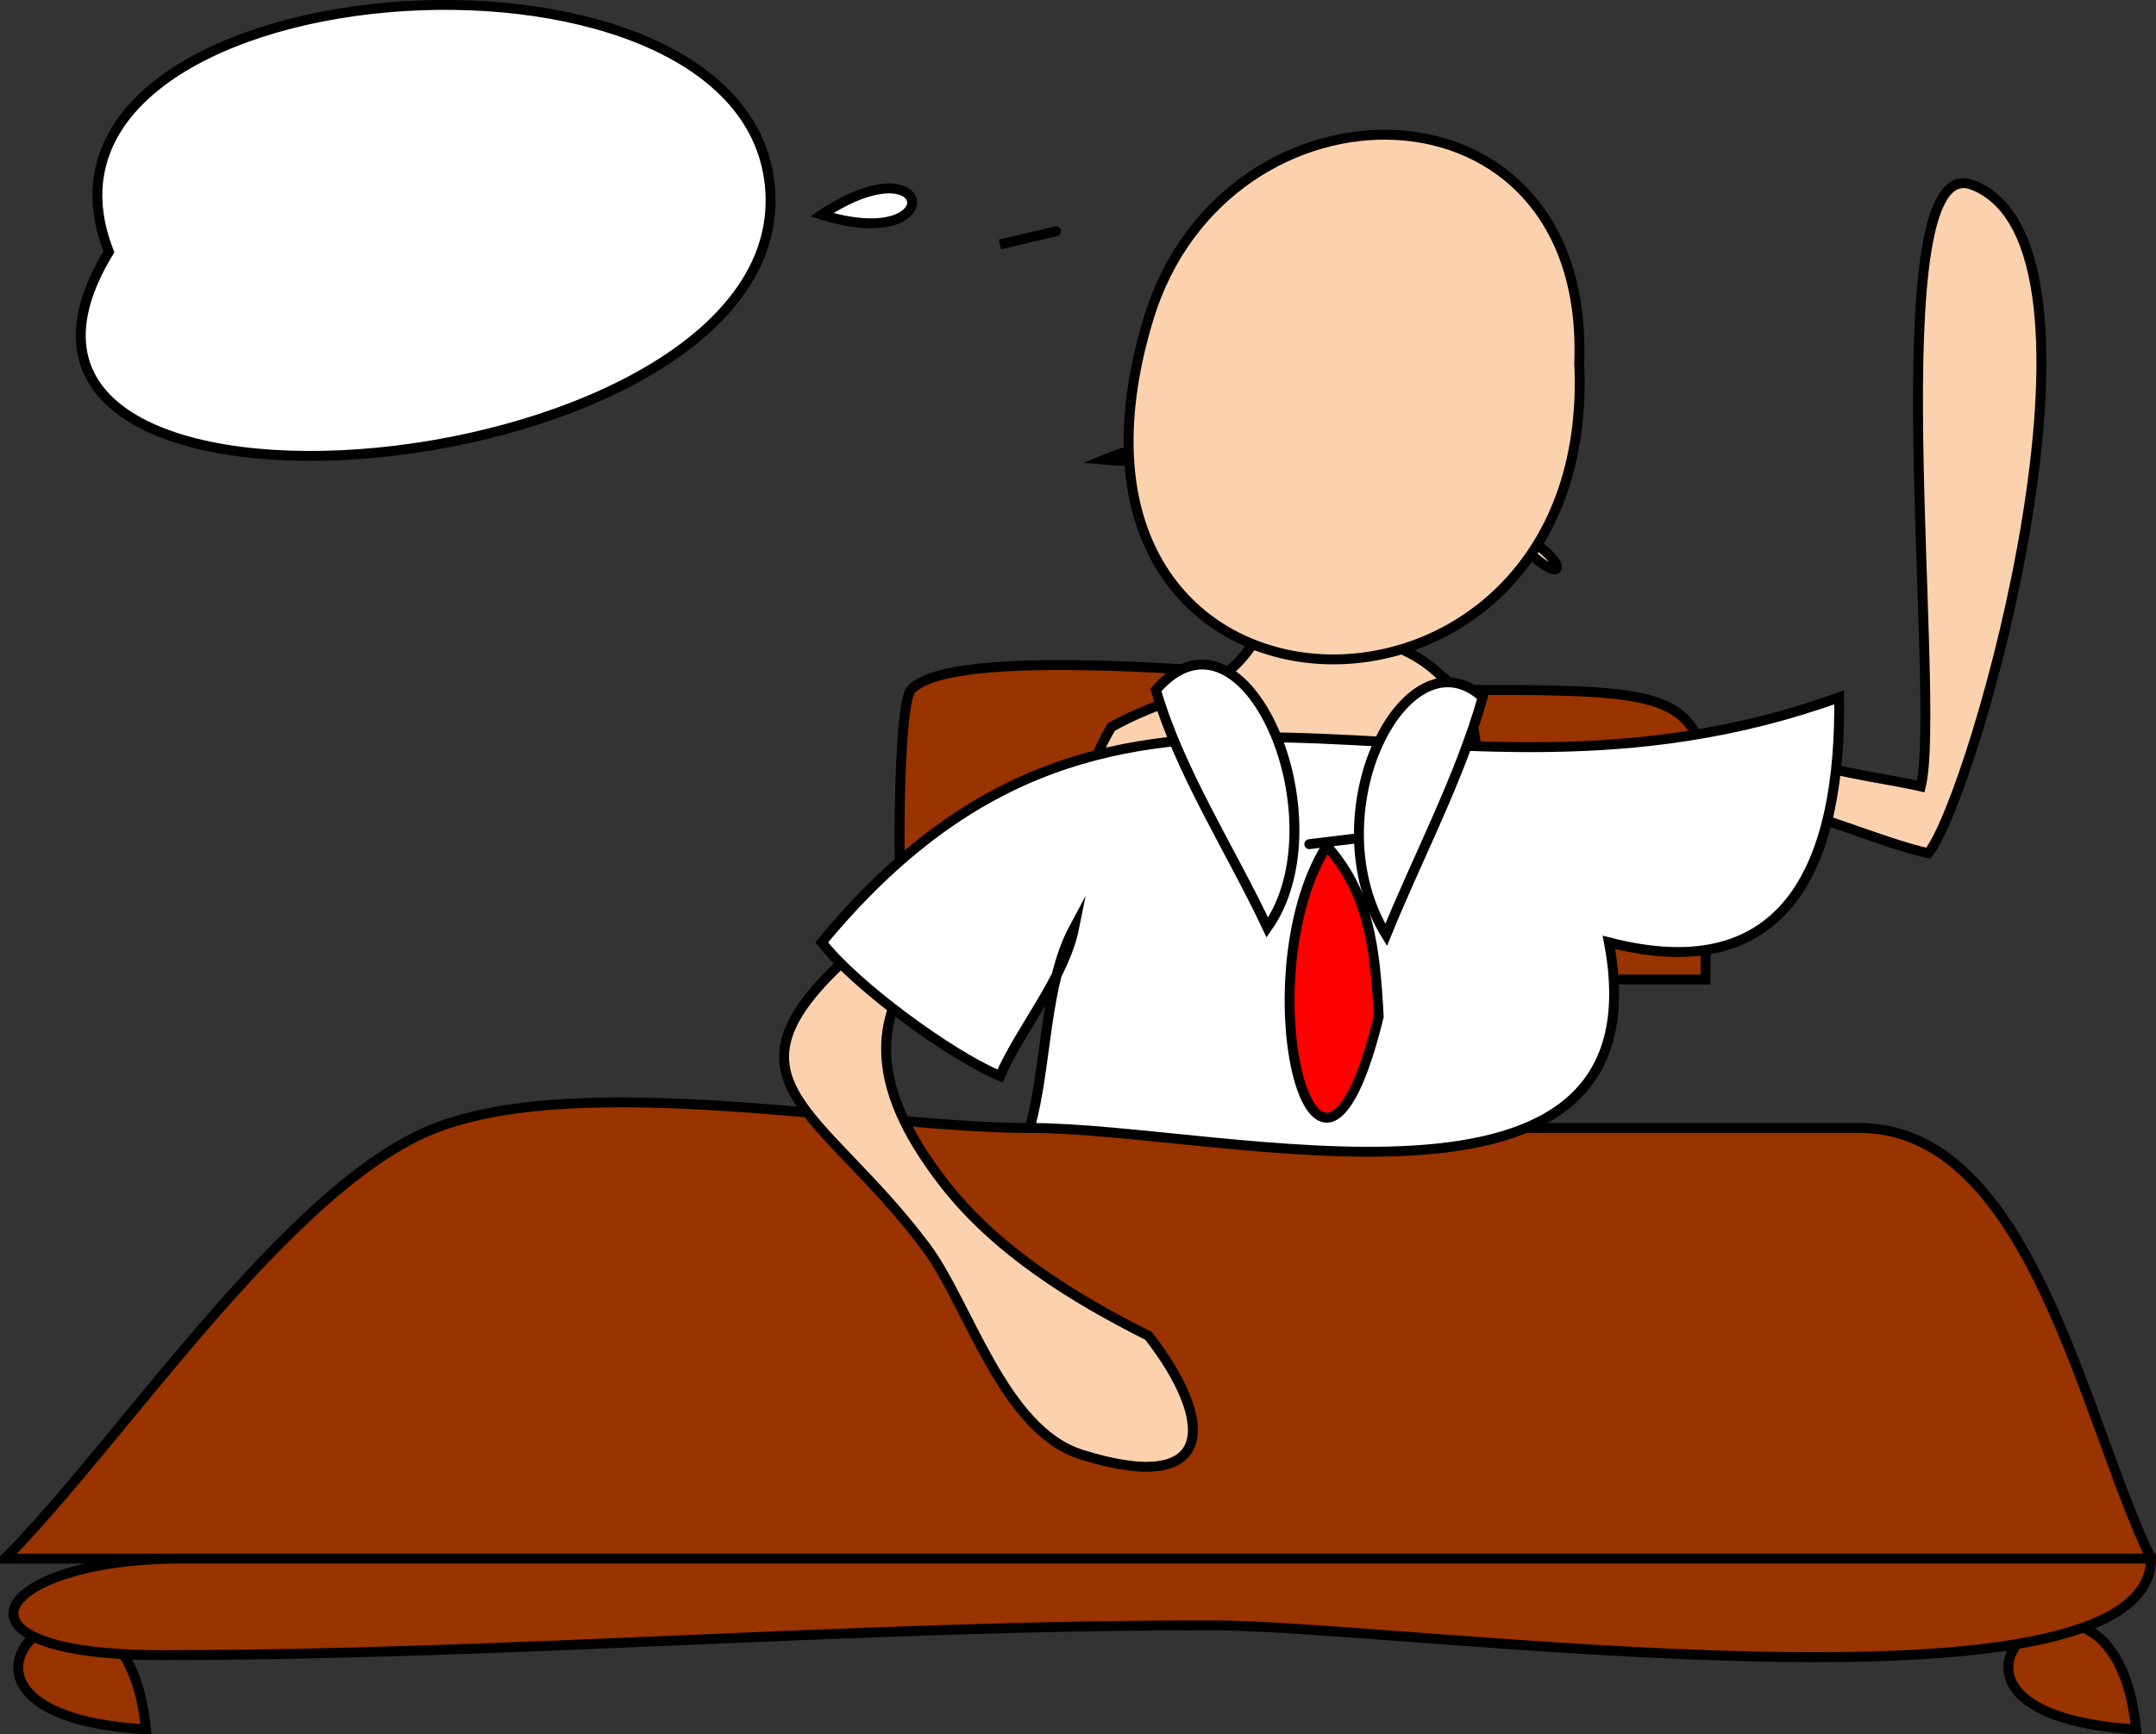 <svg xmlns="http://www.w3.org/2000/svg" xmlns:xlink="http://www.w3.org/1999/xlink" version="1.1" id="Layer_1" x="0px" y="0px" enable-background="new 0 0 822.05 841.89" xml:space="preserve" viewBox="301.46 334.7 217.75 175.19">
<rect x="301.46" y="334.7" width="217.75" height="175.19" fill="#333333" stroke="none"/>
<path fill-rule="evenodd" clip-rule="evenodd" fill="#FCD2AE" stroke="#000000" stroke-linecap="square" stroke-miterlimit="10" d="  M496.207,420.89c-4.686-1.043-11.512-4.154-17.25-5.25c0.75-1.75,1.5-3.5,2.25-5.25c4.203,2.319,9.659,2.702,14.25,3.75  c2.178-8.998-4.613-64.599,5.25-60.75C516.537,359.567,500.936,415.012,496.207,420.89z"/>
<path fill-rule="evenodd" clip-rule="evenodd" fill="#993300" stroke="#000000" stroke-linecap="square" stroke-miterlimit="10" d="  M517.207,509.39C489.37,507.763,514.857,486.042,517.207,509.39L517.207,509.39z"/>
<path fill-rule="evenodd" clip-rule="evenodd" fill="#993300" stroke="#000000" stroke-linecap="square" stroke-miterlimit="10" d="  M316.207,509.39C288.371,507.763,313.857,486.042,316.207,509.39L316.207,509.39z"/>
<path fill-rule="evenodd" clip-rule="evenodd" fill="#993300" stroke="#000000" stroke-linecap="square" stroke-miterlimit="10" d="  M301.957,492.14c11.494-11.493,28.614-37.761,43.5-43.5c15.101-5.822,43.966,0,59.923,0c27.964,0,55.928,0,83.893,0  c17.273,0,22.587,29.318,29.434,43.5C446.457,492.14,374.207,492.14,301.957,492.14z"/>
<path fill-rule="evenodd" clip-rule="evenodd" fill="#993300" stroke="#000000" stroke-linecap="square" stroke-miterlimit="10" d="  M518.707,492.14c-41.566,0-83.133,0-124.699,0c-24.751,0-49.502,0-74.252,0c-19.091,0-25.034,9.75-2.049,9.75  c35.444,0,70.94-3.077,106.5-3C443.232,498.931,518.69,509.461,518.707,492.14z"/>
<path fill-rule="evenodd" clip-rule="evenodd" fill="#993300" stroke="#000000" stroke-linecap="square" stroke-miterlimit="10" d="  M473.707,433.64c-18.711,0-37.422,0-56.133,0c-2.404,0-22.192,2.155-24.117,0c-1.522-1.704-1.522-27.546,0-29.25  c5.046-5.65,48.244,0,56.133,0C478.06,404.39,473.707,404.746,473.707,433.64z"/>
<path fill-rule="evenodd" clip-rule="evenodd" fill="#FFFFFF" stroke="#000000" stroke-linecap="square" stroke-miterlimit="10" d="  M450.457,411.89C387.382,411.89,452.539,385.646,450.457,411.89L450.457,411.89z"/>
<path fill-rule="evenodd" clip-rule="evenodd" fill="#FCD2AE" stroke="#000000" stroke-linecap="square" stroke-miterlimit="10" d="  M413.709,408.14c7.067-3.984,12.291-2.978,15.748-11.25c-0.737,0.579-1.237,1.329-1.5,2.25c19.035-2.952,25.994,7.171,21.75,22.875  C441.77,451.382,400.018,430.811,413.709,408.14z"/>
<path fill-rule="evenodd" clip-rule="evenodd" fill="#FCD2AE" stroke="#000000" stroke-linecap="square" stroke-miterlimit="10" d="  M417.457,469.64c-7.602-3.805-15.392-8.646-20.625-15.375c-16.31-20.97,4.672-27.64,22.125-43.875  c-11.5,0.438-22.486,12.464-31.875,21c-13.846,12.587-2.561,15.32,7.875,29.25c4.333,5.783,7.793,18.511,15.75,21  C424.348,485.907,424.216,478.322,417.457,469.64z"/>
<path fill-rule="evenodd" clip-rule="evenodd" fill="#FFFFFF" stroke="#000000" stroke-linecap="square" stroke-miterlimit="10" d="  M463.957,429.89c18.306,4.728,23.461-8.353,23.25-24.75c-42.096,15.186-71.92-12.583-102.75,24.75  c3.372,4.345,12.921,11.372,18,13.5c2.13-4.861,6.467-9.839,7.5-15c-3.071,5.724-2.725,13.941-4.5,20.25  C425.18,448.64,469.818,460.939,463.957,429.89z"/>
<path fill-rule="evenodd" clip-rule="evenodd" fill="#FFFFFF" stroke="#000000" stroke-linecap="square" stroke-miterlimit="10" d="  M418.207,404.39c9.025-10.328,18.895,13.148,11.25,24C425.84,420.673,420.547,412.565,418.207,404.39z"/>
<path fill-rule="evenodd" clip-rule="evenodd" fill="#FFFFFF" stroke="#000000" stroke-linecap="square" stroke-miterlimit="10" d="  M451.207,405.14c-7.681-6.979-17.313,11.65-9.75,24C444.651,421.276,448.896,413.298,451.207,405.14z"/>
<path fill-rule="evenodd" clip-rule="evenodd" fill="#FF0000" stroke="#000000" stroke-linecap="square" stroke-miterlimit="10" d="  M440.707,437.39c-0.374-6.866-0.937-12.404-5.25-17.25C427.113,433.549,434.409,463.208,440.707,437.39z"/>
<path fill-rule="evenodd" clip-rule="evenodd" fill="#FF0000" stroke="#000000" stroke-linecap="square" stroke-miterlimit="10" d="  M438.457,419.39C431.108,420.292,433.171,420.039,438.457,419.39L438.457,419.39z"/>
<path fill-rule="evenodd" clip-rule="evenodd" fill="#FFFFFF" stroke="#000000" stroke-linecap="square" stroke-miterlimit="10" d="  M312.457,360.14c-11.319-28.85,63.893-34.723,66.75-6.75C382.342,384.083,292.728,392.515,312.457,360.14z"/>
<path fill-rule="evenodd" clip-rule="evenodd" fill="#FFFFFF" stroke="#000000" stroke-linecap="square" stroke-miterlimit="10" d="  M402.457,359.39C408.745,357.913,411.186,357.339,402.457,359.39L402.457,359.39z"/>
<path fill-rule="evenodd" clip-rule="evenodd" fill="#FFFFFF" stroke="#000000" stroke-linecap="square" stroke-miterlimit="10" d="  M384.457,356.39C397.311,360.404,395.919,348.764,384.457,356.39L384.457,356.39z"/>
<path fill-rule="evenodd" clip-rule="evenodd" fill="#FCD2AE" stroke="#000000" stroke-linecap="square" stroke-miterlimit="10" d="  M453.457,387.89C459.774,395.559,461.134,391.379,453.457,387.89L453.457,387.89z"/>
<path fill-rule="evenodd" clip-rule="evenodd" fill="#FCD2AE" stroke="#000000" stroke-linecap="square" stroke-miterlimit="10" d="  M412.959,381.14C421.834,381.961,421.324,377.732,412.959,381.14L412.959,381.14z"/>
<path fill-rule="evenodd" clip-rule="evenodd" fill="#FCD2AE" stroke="#000000" stroke-linecap="square" stroke-miterlimit="10" d="  M460.957,371.39c1.963,41.106-57.005,40.089-43.5-4.5C425.182,341.386,462.124,341.438,460.957,371.39z"/>
</svg>